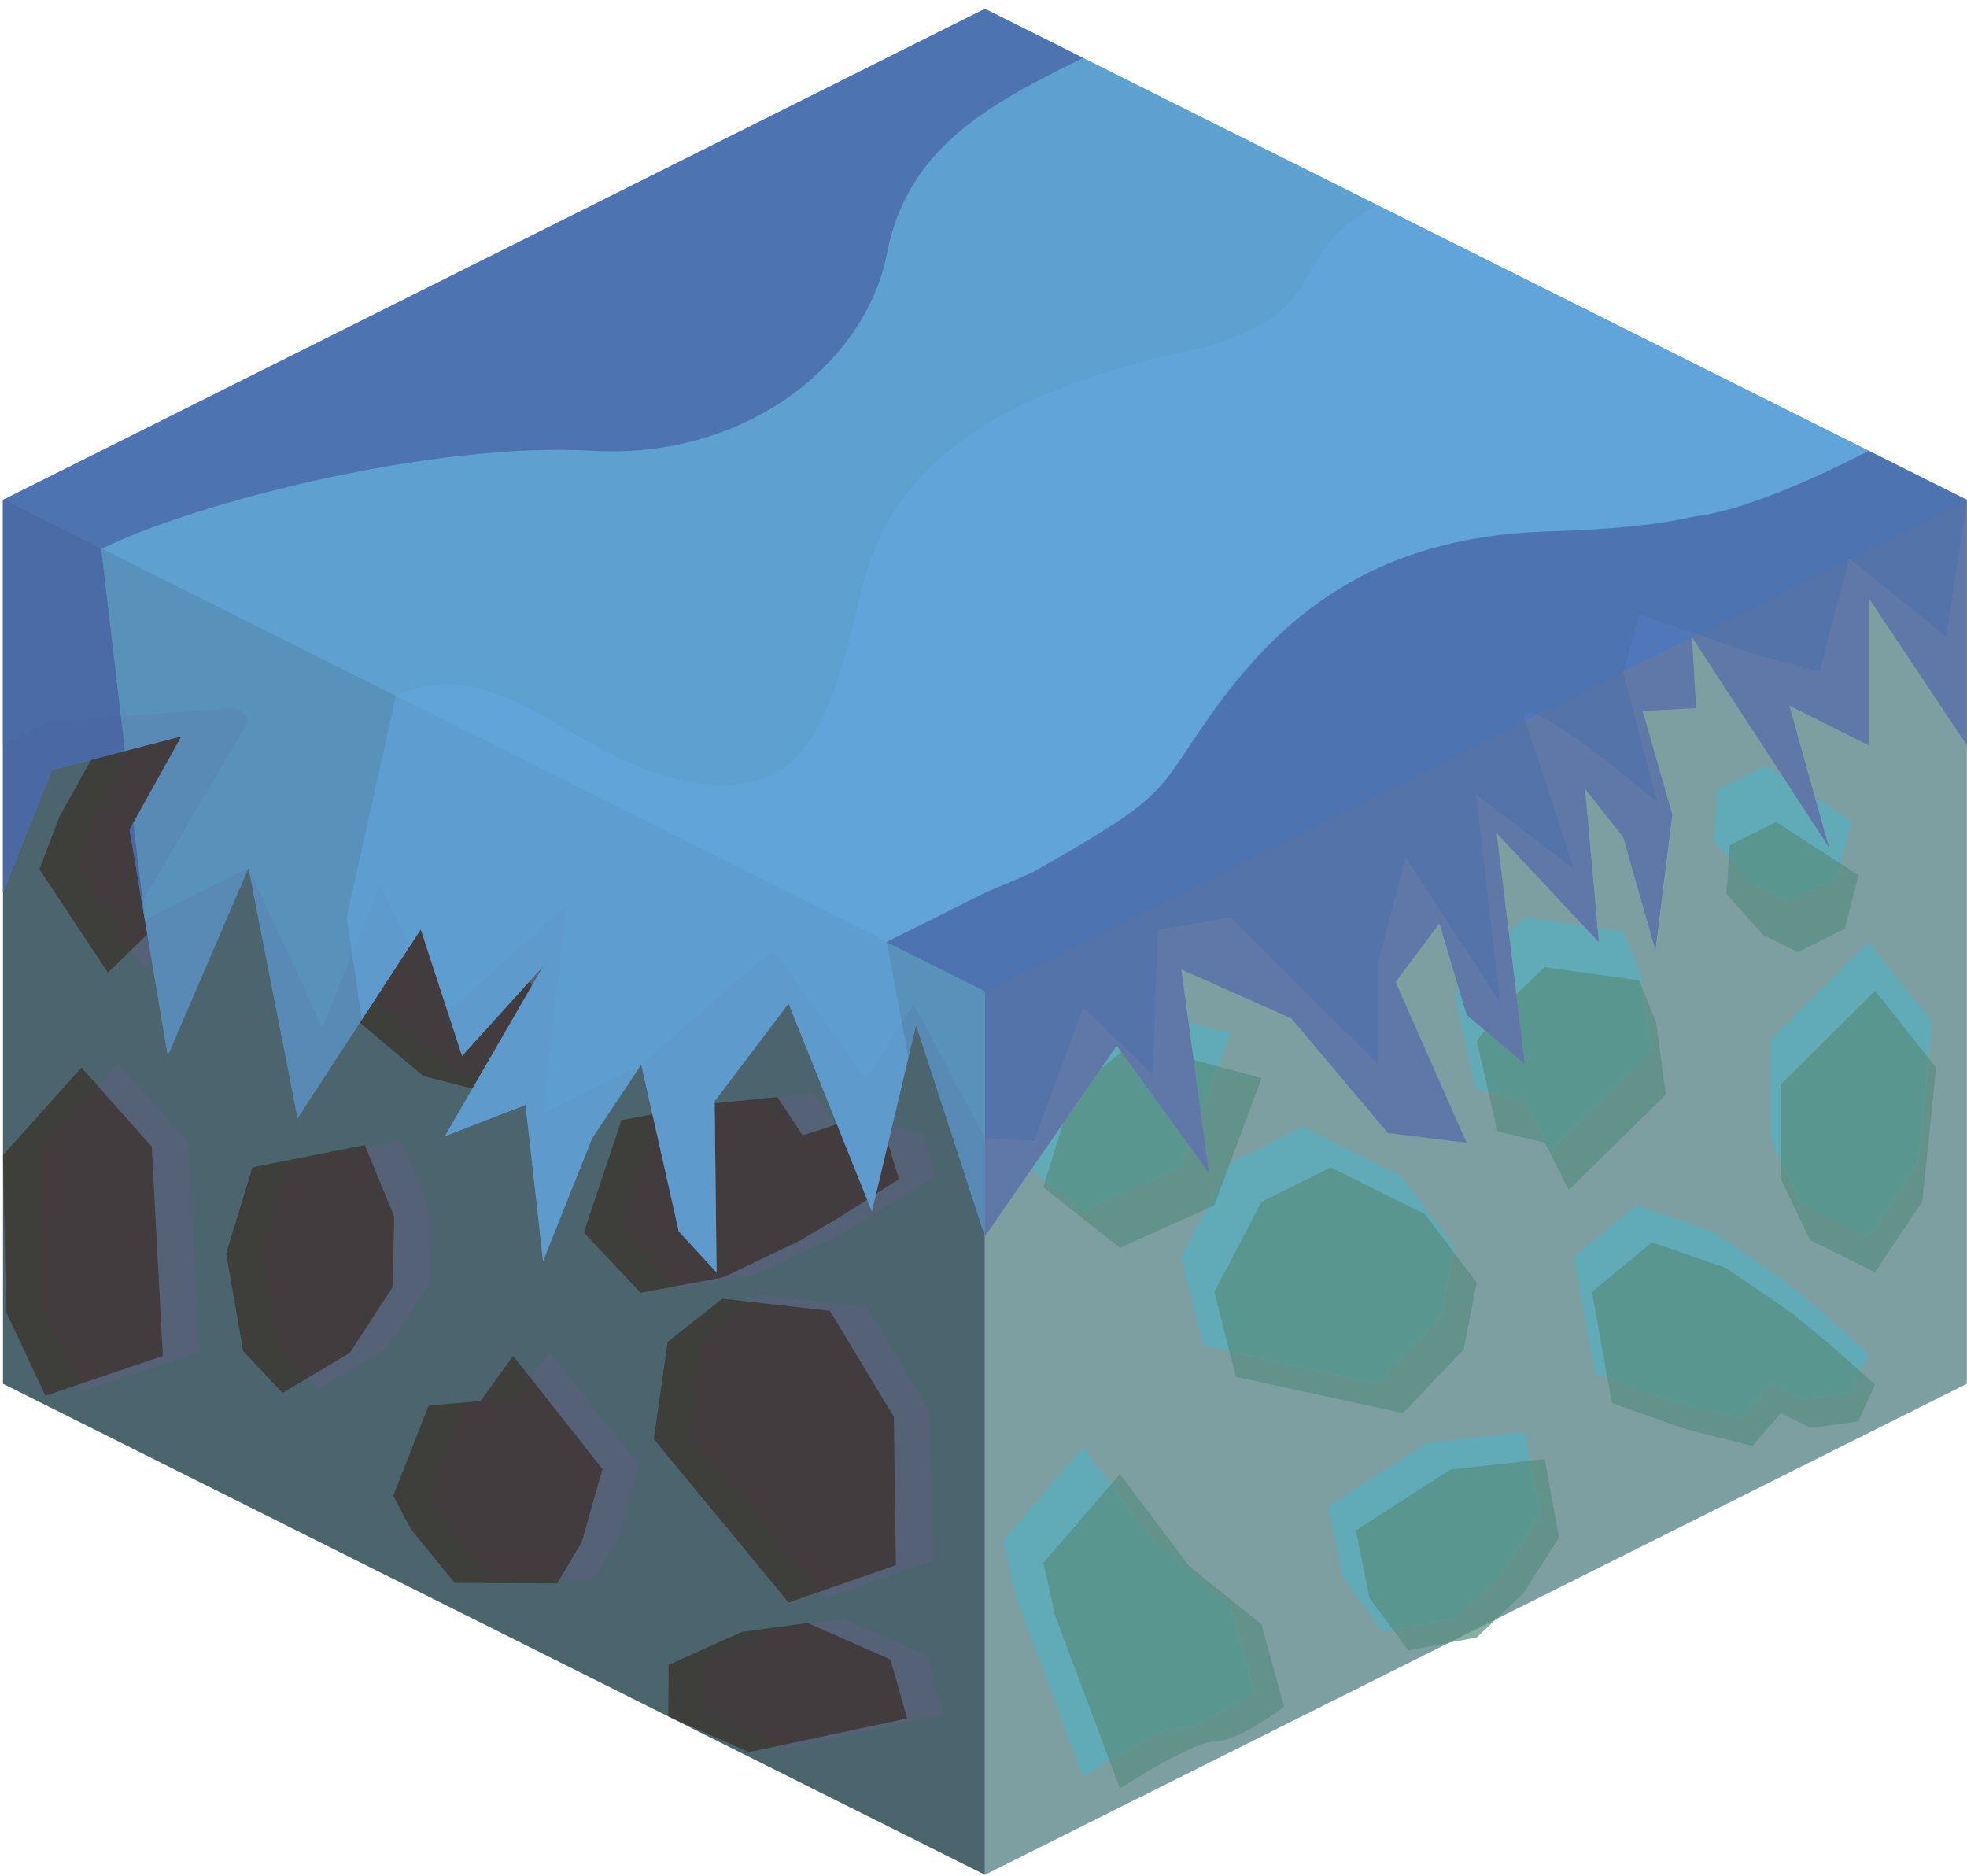 <?xml version="1.0" encoding="UTF-8" standalone="no"?><!DOCTYPE svg PUBLIC "-//W3C//DTD SVG 1.1//EN" "http://www.w3.org/Graphics/SVG/1.1/DTD/svg11.dtd"><svg width="100%" height="100%" viewBox="0 0 215 205" version="1.1" xmlns="http://www.w3.org/2000/svg" xmlns:xlink="http://www.w3.org/1999/xlink" xml:space="preserve" xmlns:serif="http://www.serif.com/" style="fill-rule:evenodd;clip-rule:evenodd;stroke-linejoin:round;stroke-miterlimit:1.414;"><g id="Grass_Block08"><g id="Grass_Block02"><g><path d="M214.989,54.628l0,96.598l-107.332,53.665l0,-96.598l107.332,-53.665Z" style="fill:#7d9fa2;"/><path d="M122.415,161.09l-8.372,9.701l1.286,5.77l7.086,18.914c0,0 7.927,-5.203 10.317,-5.13c2.389,0.073 7.634,-3.797 7.634,-3.797l-2.476,-9.029l-7.889,-6.338l-7.586,-10.091Zm46.426,-1.63l-10.317,1.147l-10.317,6.651l1.484,7.395l4.238,5.711l7.483,-1.409l5.101,-4.848l3.89,-6.072l-1.562,-8.575Zm11.734,-23.688l-6.575,5.403l2.189,12.169l8.128,2.858l7.227,1.825l3.09,-3.594l3.27,1.626l5.224,-0.72l1.823,-4.026l-5.159,-4.576l-3.885,-3.198l-7.221,-4.948l-8.111,-2.819Zm-35.113,-8.191l-7.572,3.765l-5.158,9.829l2.356,9.299l18.278,3.959l6.625,-6.966l1.421,-7.296l-5.633,-7.46l-10.317,-5.13Zm59.489,-19.321l6.671,8.447l-1.513,14.639l-5.158,7.696l-7.137,-3.549l-3.18,-6.712l0,-10.261l10.317,-10.26Zm-90.908,21.488l3.213,-10.478l6.475,-5.225l14.159,3.776l-5.158,13.913l-10.317,4.64l-8.372,-6.626Zm49.64,-19.168l5.158,-4.885l10.317,1.445l1.869,4.614l1.058,7.876l-10.606,10.405l-2.638,-5.153l-5.158,-1.231l-2.271,-9.838l2.271,-3.233Zm30.449,-20.733l8.996,5.787l-1.467,5.86l-5.158,2.565l-3.79,-1.885l-4.027,-4.489l0.412,-5.335l5.034,-2.503Z" style="fill:#578d80;fill-opacity:0.7;"/><path d="M204.255,102.927l6.941,8.836l-1.574,15.313l-5.367,8.05l-7.424,-3.712l-3.309,-7.021l0,-10.733l10.733,-10.733" style="fill:#61abb8;"/><clipPath id="_clip1"><path d="M204.255,102.927l6.941,8.836l-1.574,15.313l-5.367,8.05l-7.424,-3.712l-3.309,-7.021l0,-10.733l10.733,-10.733"/></clipPath><g clip-path="url(#_clip1)"><path d="M122.415,161.09l-8.372,9.701l1.286,5.77l7.086,18.914c0,0 7.927,-5.203 10.317,-5.13c2.389,0.073 7.634,-3.797 7.634,-3.797l-2.476,-9.029l-7.889,-6.338l-7.586,-10.091Zm46.426,-1.63l-10.317,1.147l-10.317,6.651l1.484,7.395l4.238,5.711l7.483,-1.409l5.101,-4.848l3.89,-6.072l-1.562,-8.575Zm11.734,-23.688l-6.575,5.403l2.189,12.169l8.128,2.858l7.227,1.825l3.09,-3.594l3.27,1.626l5.224,-0.72l1.823,-4.026l-5.159,-4.576l-3.885,-3.198l-7.221,-4.948l-8.111,-2.819Zm-35.113,-8.191l-7.572,3.765l-5.158,9.829l2.356,9.299l18.278,3.959l6.625,-6.966l1.421,-7.296l-5.633,-7.46l-10.317,-5.13Zm59.489,-19.321l6.671,8.447l-1.513,14.639l-5.158,7.696l-7.137,-3.549l-3.18,-6.712l0,-10.261l10.317,-10.26Zm-90.908,21.488l3.213,-10.478l6.475,-5.225l14.159,3.776l-5.158,13.913l-10.317,4.64l-8.372,-6.626Zm49.64,-19.168l5.158,-4.885l10.317,1.445l1.869,4.614l1.058,7.876l-10.606,10.405l-2.638,-5.153l-5.158,-1.231l-2.271,-9.838l2.271,-3.233Zm30.449,-20.733l8.996,5.787l-1.467,5.86l-5.158,2.565l-3.79,-1.885l-4.027,-4.489l0.412,-5.335l5.034,-2.503Z" style="fill:#578d80;fill-opacity:0.7;"/></g><path d="M193,83.666l9.359,6.054l-1.526,6.129l-5.366,2.683l-3.943,-1.971l-4.189,-4.696l0.429,-5.581l5.236,-2.618Z" style="fill:#61abb8;"/><clipPath id="_clip2"><path d="M193,83.666l9.359,6.054l-1.526,6.129l-5.366,2.683l-3.943,-1.971l-4.189,-4.696l0.429,-5.581l5.236,-2.618Z"/></clipPath><g clip-path="url(#_clip2)"><path d="M122.415,161.09l-8.372,9.701l1.286,5.77l7.086,18.914c0,0 7.927,-5.203 10.317,-5.13c2.389,0.073 7.634,-3.797 7.634,-3.797l-2.476,-9.029l-7.889,-6.338l-7.586,-10.091Zm46.426,-1.63l-10.317,1.147l-10.317,6.651l1.484,7.395l4.238,5.711l7.483,-1.409l5.101,-4.848l3.89,-6.072l-1.562,-8.575Zm11.734,-23.688l-6.575,5.403l2.189,12.169l8.128,2.858l7.227,1.825l3.09,-3.594l3.27,1.626l5.224,-0.72l1.823,-4.026l-5.159,-4.576l-3.885,-3.198l-7.221,-4.948l-8.111,-2.819Zm-35.113,-8.191l-7.572,3.765l-5.158,9.829l2.356,9.299l18.278,3.959l6.625,-6.966l1.421,-7.296l-5.633,-7.46l-10.317,-5.13Zm59.489,-19.321l6.671,8.447l-1.513,14.639l-5.158,7.696l-7.137,-3.549l-3.18,-6.712l0,-10.261l10.317,-10.26Zm-90.908,21.488l3.213,-10.478l6.475,-5.225l14.159,3.776l-5.158,13.913l-10.317,4.64l-8.372,-6.626Zm49.64,-19.168l5.158,-4.885l10.317,1.445l1.869,4.614l1.058,7.876l-10.606,10.405l-2.638,-5.153l-5.158,-1.231l-2.271,-9.838l2.271,-3.233Zm30.449,-20.733l8.996,5.787l-1.467,5.86l-5.158,2.565l-3.79,-1.885l-4.027,-4.489l0.412,-5.335l5.034,-2.503Z" style="fill:#578d80;fill-opacity:0.7;"/></g><path d="M161.323,105.353l5.366,-5.11l10.734,1.512l1.944,4.827l1.101,8.239l-11.034,10.883l-2.745,-5.39l-5.366,-1.288l-2.362,-10.29l2.362,-3.383" style="fill:#61abb8;"/><clipPath id="_clip3"><path d="M161.323,105.353l5.366,-5.11l10.734,1.512l1.944,4.827l1.101,8.239l-11.034,10.883l-2.745,-5.39l-5.366,-1.288l-2.362,-10.29l2.362,-3.383"/></clipPath><g clip-path="url(#_clip3)"><path d="M122.415,161.09l-8.372,9.701l1.286,5.77l7.086,18.914c0,0 7.927,-5.203 10.317,-5.13c2.389,0.073 7.634,-3.797 7.634,-3.797l-2.476,-9.029l-7.889,-6.338l-7.586,-10.091Zm46.426,-1.63l-10.317,1.147l-10.317,6.651l1.484,7.395l4.238,5.711l7.483,-1.409l5.101,-4.848l3.89,-6.072l-1.562,-8.575Zm11.734,-23.688l-6.575,5.403l2.189,12.169l8.128,2.858l7.227,1.825l3.09,-3.594l3.27,1.626l5.224,-0.72l1.823,-4.026l-5.159,-4.576l-3.885,-3.198l-7.221,-4.948l-8.111,-2.819Zm-35.113,-8.191l-7.572,3.765l-5.158,9.829l2.356,9.299l18.278,3.959l6.625,-6.966l1.421,-7.296l-5.633,-7.46l-10.317,-5.13Zm59.489,-19.321l6.671,8.447l-1.513,14.639l-5.158,7.696l-7.137,-3.549l-3.18,-6.712l0,-10.261l10.317,-10.26Zm-90.908,21.488l3.213,-10.478l6.475,-5.225l14.159,3.776l-5.158,13.913l-10.317,4.64l-8.372,-6.626Zm49.64,-19.168l5.158,-4.885l10.317,1.445l1.869,4.614l1.058,7.876l-10.606,10.405l-2.638,-5.153l-5.158,-1.231l-2.271,-9.838l2.271,-3.233Zm30.449,-20.733l8.996,5.787l-1.467,5.86l-5.158,2.565l-3.79,-1.885l-4.027,-4.489l0.412,-5.335l5.034,-2.503Z" style="fill:#578d80;fill-opacity:0.7;"/></g><path d="M178.896,131.706l-6.84,5.652l2.278,12.729l8.455,2.989l7.519,1.909l3.214,-3.759l3.402,1.701l5.435,-0.753l1.896,-4.211l-5.366,-4.787l-4.042,-3.346l-7.512,-5.175l-8.439,-2.949Z" style="fill:#61abb8;"/><clipPath id="_clip4"><path d="M178.896,131.706l-6.84,5.652l2.278,12.729l8.455,2.989l7.519,1.909l3.214,-3.759l3.402,1.701l5.435,-0.753l1.896,-4.211l-5.366,-4.787l-4.042,-3.346l-7.512,-5.175l-8.439,-2.949Z"/></clipPath><g clip-path="url(#_clip4)"><path d="M122.415,161.09l-8.372,9.701l1.286,5.77l7.086,18.914c0,0 7.927,-5.203 10.317,-5.13c2.389,0.073 7.634,-3.797 7.634,-3.797l-2.476,-9.029l-7.889,-6.338l-7.586,-10.091Zm46.426,-1.63l-10.317,1.147l-10.317,6.651l1.484,7.395l4.238,5.711l7.483,-1.409l5.101,-4.848l3.89,-6.072l-1.562,-8.575Zm11.734,-23.688l-6.575,5.403l2.189,12.169l8.128,2.858l7.227,1.825l3.09,-3.594l3.27,1.626l5.224,-0.72l1.823,-4.026l-5.159,-4.576l-3.885,-3.198l-7.221,-4.948l-8.111,-2.819Zm-35.113,-8.191l-7.572,3.765l-5.158,9.829l2.356,9.299l18.278,3.959l6.625,-6.966l1.421,-7.296l-5.633,-7.46l-10.317,-5.13Zm59.489,-19.321l6.671,8.447l-1.513,14.639l-5.158,7.696l-7.137,-3.549l-3.18,-6.712l0,-10.261l10.317,-10.26Zm-90.908,21.488l3.213,-10.478l6.475,-5.225l14.159,3.776l-5.158,13.913l-10.317,4.64l-8.372,-6.626Zm49.64,-19.168l5.158,-4.885l10.317,1.445l1.869,4.614l1.058,7.876l-10.606,10.405l-2.638,-5.153l-5.158,-1.231l-2.271,-9.838l2.271,-3.233Zm30.449,-20.733l8.996,5.787l-1.467,5.86l-5.158,2.565l-3.79,-1.885l-4.027,-4.489l0.412,-5.335l5.034,-2.503Z" style="fill:#578d80;fill-opacity:0.7;"/></g><path d="M142.368,123.137l-7.878,3.939l-5.367,10.282l2.452,9.727l19.015,4.141l6.893,-7.287l1.478,-7.632l-5.86,-7.803l-10.733,-5.367Z" style="fill:#61abb8;"/><clipPath id="_clip5"><path d="M142.368,123.137l-7.878,3.939l-5.367,10.282l2.452,9.727l19.015,4.141l6.893,-7.287l1.478,-7.632l-5.86,-7.803l-10.733,-5.367Z"/></clipPath><g clip-path="url(#_clip5)"><path d="M122.415,161.09l-8.372,9.701l1.286,5.77l7.086,18.914c0,0 7.927,-5.203 10.317,-5.13c2.389,0.073 7.634,-3.797 7.634,-3.797l-2.476,-9.029l-7.889,-6.338l-7.586,-10.091Zm46.426,-1.63l-10.317,1.147l-10.317,6.651l1.484,7.395l4.238,5.711l7.483,-1.409l5.101,-4.848l3.89,-6.072l-1.562,-8.575Zm11.734,-23.688l-6.575,5.403l2.189,12.169l8.128,2.858l7.227,1.825l3.09,-3.594l3.27,1.626l5.224,-0.72l1.823,-4.026l-5.159,-4.576l-3.885,-3.198l-7.221,-4.948l-8.111,-2.819Zm-35.113,-8.191l-7.572,3.765l-5.158,9.829l2.356,9.299l18.278,3.959l6.625,-6.966l1.421,-7.296l-5.633,-7.46l-10.317,-5.13Zm59.489,-19.321l6.671,8.447l-1.513,14.639l-5.158,7.696l-7.137,-3.549l-3.18,-6.712l0,-10.261l10.317,-10.26Zm-90.908,21.488l3.213,-10.478l6.475,-5.225l14.159,3.776l-5.158,13.913l-10.317,4.64l-8.372,-6.626Zm49.64,-19.168l5.158,-4.885l10.317,1.445l1.869,4.614l1.058,7.876l-10.606,10.405l-2.638,-5.153l-5.158,-1.231l-2.271,-9.838l2.271,-3.233Zm30.449,-20.733l8.996,5.787l-1.467,5.86l-5.158,2.565l-3.79,-1.885l-4.027,-4.489l0.412,-5.335l5.034,-2.503Z" style="fill:#578d80;fill-opacity:0.7;"/></g><path d="M118.39,158.189l-8.709,10.148l1.338,6.036l7.371,19.785c0,0 8.248,-5.443 10.733,-5.366c2.486,0.076 7.943,-3.971 7.943,-3.971l-2.576,-9.446l-8.207,-6.629l-7.893,-10.557Z" style="fill:#61abb8;"/><clipPath id="_clip6"><path d="M118.39,158.189l-8.709,10.148l1.338,6.036l7.371,19.785c0,0 8.248,-5.443 10.733,-5.366c2.486,0.076 7.943,-3.971 7.943,-3.971l-2.576,-9.446l-8.207,-6.629l-7.893,-10.557Z"/></clipPath><g clip-path="url(#_clip6)"><path d="M122.415,161.09l-8.372,9.701l1.286,5.77l7.086,18.914c0,0 7.927,-5.203 10.317,-5.13c2.389,0.073 7.634,-3.797 7.634,-3.797l-2.476,-9.029l-7.889,-6.338l-7.586,-10.091Zm46.426,-1.63l-10.317,1.147l-10.317,6.651l1.484,7.395l4.238,5.711l7.483,-1.409l5.101,-4.848l3.89,-6.072l-1.562,-8.575Zm11.734,-23.688l-6.575,5.403l2.189,12.169l8.128,2.858l7.227,1.825l3.09,-3.594l3.27,1.626l5.224,-0.72l1.823,-4.026l-5.159,-4.576l-3.885,-3.198l-7.221,-4.948l-8.111,-2.819Zm-35.113,-8.191l-7.572,3.765l-5.158,9.829l2.356,9.299l18.278,3.959l6.625,-6.966l1.421,-7.296l-5.633,-7.46l-10.317,-5.13Zm59.489,-19.321l6.671,8.447l-1.513,14.639l-5.158,7.696l-7.137,-3.549l-3.18,-6.712l0,-10.261l10.317,-10.26Zm-90.908,21.488l3.213,-10.478l6.475,-5.225l14.159,3.776l-5.158,13.913l-10.317,4.64l-8.372,-6.626Zm49.64,-19.168l5.158,-4.885l10.317,1.445l1.869,4.614l1.058,7.876l-10.606,10.405l-2.638,-5.153l-5.158,-1.231l-2.271,-9.838l2.271,-3.233Zm30.449,-20.733l8.996,5.787l-1.467,5.86l-5.158,2.565l-3.79,-1.885l-4.027,-4.489l0.412,-5.335l5.034,-2.503Z" style="fill:#578d80;fill-opacity:0.7;"/></g><path d="M166.689,156.485l-10.733,1.199l-10.733,6.958l1.544,7.736l4.409,5.974l7.785,-1.474l5.307,-5.072l4.046,-6.352l-1.625,-8.969" style="fill:#61abb8;"/><clipPath id="_clip7"><path d="M166.689,156.485l-10.733,1.199l-10.733,6.958l1.544,7.736l4.409,5.974l7.785,-1.474l5.307,-5.072l4.046,-6.352l-1.625,-8.969"/></clipPath><g clip-path="url(#_clip7)"><path d="M122.415,161.09l-8.372,9.701l1.286,5.77l7.086,18.914c0,0 7.927,-5.203 10.317,-5.13c2.389,0.073 7.634,-3.797 7.634,-3.797l-2.476,-9.029l-7.889,-6.338l-7.586,-10.091Zm46.426,-1.63l-10.317,1.147l-10.317,6.651l1.484,7.395l4.238,5.711l7.483,-1.409l5.101,-4.848l3.89,-6.072l-1.562,-8.575Zm11.734,-23.688l-6.575,5.403l2.189,12.169l8.128,2.858l7.227,1.825l3.09,-3.594l3.27,1.626l5.224,-0.72l1.823,-4.026l-5.159,-4.576l-3.885,-3.198l-7.221,-4.948l-8.111,-2.819Zm-35.113,-8.191l-7.572,3.765l-5.158,9.829l2.356,9.299l18.278,3.959l6.625,-6.966l1.421,-7.296l-5.633,-7.46l-10.317,-5.13Zm59.489,-19.321l6.671,8.447l-1.513,14.639l-5.158,7.696l-7.137,-3.549l-3.18,-6.712l0,-10.261l10.317,-10.26Zm-90.908,21.488l3.213,-10.478l6.475,-5.225l14.159,3.776l-5.158,13.913l-10.317,4.64l-8.372,-6.626Zm49.64,-19.168l5.158,-4.885l10.317,1.445l1.869,4.614l1.058,7.876l-10.606,10.405l-2.638,-5.153l-5.158,-1.231l-2.271,-9.838l2.271,-3.233Zm30.449,-20.733l8.996,5.787l-1.467,5.86l-5.158,2.565l-3.79,-1.885l-4.027,-4.489l0.412,-5.335l5.034,-2.503Z" style="fill:#578d80;fill-opacity:0.7;"/></g><path d="M109.681,125.405l8.709,6.93l10.733,-4.853l5.367,-14.554l-14.73,-3.95l-6.736,5.465l-3.343,10.962" style="fill:#61abb8;"/><clipPath id="_clip8"><path d="M109.681,125.405l8.709,6.93l10.733,-4.853l5.367,-14.554l-14.73,-3.95l-6.736,5.465l-3.343,10.962"/></clipPath><g clip-path="url(#_clip8)"><path d="M122.415,161.09l-8.372,9.701l1.286,5.77l7.086,18.914c0,0 7.927,-5.203 10.317,-5.13c2.389,0.073 7.634,-3.797 7.634,-3.797l-2.476,-9.029l-7.889,-6.338l-7.586,-10.091Zm46.426,-1.63l-10.317,1.147l-10.317,6.651l1.484,7.395l4.238,5.711l7.483,-1.409l5.101,-4.848l3.89,-6.072l-1.562,-8.575Zm11.734,-23.688l-6.575,5.403l2.189,12.169l8.128,2.858l7.227,1.825l3.09,-3.594l3.27,1.626l5.224,-0.72l1.823,-4.026l-5.159,-4.576l-3.885,-3.198l-7.221,-4.948l-8.111,-2.819Zm-35.113,-8.191l-7.572,3.765l-5.158,9.829l2.356,9.299l18.278,3.959l6.625,-6.966l1.421,-7.296l-5.633,-7.46l-10.317,-5.13Zm59.489,-19.321l6.671,8.447l-1.513,14.639l-5.158,7.696l-7.137,-3.549l-3.18,-6.712l0,-10.261l10.317,-10.26Zm-90.908,21.488l3.213,-10.478l6.475,-5.225l14.159,3.776l-5.158,13.913l-10.317,4.64l-8.372,-6.626Zm49.64,-19.168l5.158,-4.885l10.317,1.445l1.869,4.614l1.058,7.876l-10.606,10.405l-2.638,-5.153l-5.158,-1.231l-2.271,-9.838l2.271,-3.233Zm30.449,-20.733l8.996,5.787l-1.467,5.86l-5.158,2.565l-3.79,-1.885l-4.027,-4.489l0.412,-5.335l5.034,-2.503Z" style="fill:#578d80;fill-opacity:0.7;"/></g></g><path d="M0.326,54.628l107.331,53.665l0,96.598l-107.331,-53.665l0,-96.598" style="fill:#4c646e;"/><clipPath id="_clip9"><path d="M0.326,54.628l107.331,53.665l0,96.598l-107.331,-53.665l0,-96.598"/></clipPath><g clip-path="url(#_clip9)"><path d="M90.188,174.69l11.734,-4.08l-0.235,-16.22l-6.989,-11.582l-11.749,-1.319l-5.988,4.725l-1.503,10.627l14.73,17.849" style="fill:#556176;"/><path d="M85.866,191.038l17.273,-3.671l-1.819,-6.447l-9.043,-3.99l-7.196,0.974l-8.01,3.609l-0.029,5.632l8.824,3.893Z" style="fill:#556176;"/><path d="M48.924,166.711l4.778,5.836l11.198,0.057l2.666,-4.497l2.281,-7.998l-9.77,-12.374l-3.564,4.939l-5.673,0.498l-3.86,9.848l1.944,3.691" style="fill:#556176;"/><path d="M74.014,140.843l-6.21,-6.587l4.114,-12.273l9.074,-1.736l7.963,-0.801l2.764,4.188l3.72,-1.192l5.458,1.532l1.351,4.444l-6.164,3.963l-4.606,2.727l-8.414,4.037l-9.05,1.698Z" style="fill:#556176;"/><path d="M34.864,151.788l-4.295,-4.586l-1.861,-10.647l2.87,-9.418l12.278,-2.445l3.22,7.815l-0.159,7.685l-4.699,7.216l-7.354,4.38Z" style="fill:#556176;"/><path d="M15.79,105.86l-7.494,-11.309l2.215,-5.783l10.317,-18.523c0,0 7.68,6.584 10.235,6.868c2.555,0.284 7.573,5.082 7.573,5.082l-3.959,8.979l-9.33,5.376l-9.557,9.31Z" style="fill:#556176;"/><path d="M61.079,119.902l-10.818,-2.741l-10.012,-8.444l2.664,-7.435l5.35,-5.277l7.762,2.587l4.721,5.79l3.252,6.875l-2.919,8.645" style="fill:#556176;"/><path d="M4.316,125.817l8.581,-9.593l7.678,8.655l1.217,22.864l-12.832,4.344l-4.296,-9.13l-0.348,-17.14" style="fill:#556176;"/><path d="M81.876,191.481l17.273,-3.67l-1.819,-6.448l-9.043,-3.989l-7.196,0.973l-8.01,3.609l-0.029,5.633l8.824,3.892Zm4.322,-16.347l-14.73,-17.849l1.503,-10.627l5.988,-4.726l11.749,1.32l6.989,11.581l0.235,16.221l-11.734,4.08Zm-41.263,-7.98l-1.945,-3.691l3.86,-9.847l5.673,-0.498l3.564,-4.94l9.77,12.374l-2.281,7.998l-2.666,4.498l-11.198,-0.057l-4.777,-5.837Zm-44.609,-40.894l8.581,-9.592l7.678,8.654l1.217,22.864l-12.832,4.344l-4.296,-9.129l-0.348,-17.141Zm30.548,25.971l-4.295,-4.585l-1.861,-10.648l2.87,-9.417l12.278,-2.446l3.22,7.815l-0.159,7.685l-4.698,7.217l-7.355,4.379Zm39.15,-10.944l-6.21,-6.587l4.114,-12.274l9.074,-1.735l7.964,-0.802l2.763,4.188l3.72,-1.192l5.458,1.533l1.351,4.444l-6.164,3.962l-4.605,2.728l-8.415,4.037l-9.05,1.698Zm-12.935,-20.941l-10.818,-2.742l-10.012,-8.443l2.664,-7.436l5.35,-5.277l7.762,2.587l4.721,5.79l3.252,6.875l-2.919,8.646Zm-45.289,-14.043l-7.494,-11.309l2.215,-5.782l10.317,-18.523c0,0 7.68,6.583 10.235,6.868c2.555,0.284 7.573,5.082 7.573,5.082l-3.959,8.979l-9.33,5.375l-9.557,9.31Z" style="fill:#311807;fill-opacity:0.5;"/></g><path d="M214.989,54.628l0,26.833l-10.734,-16.1l0,16.1l-8.67,-4.336l4.333,15.49l-14.975,-22.965l0.451,7.746l-5.843,0.317l3.238,11.289l-1.845,14.847l-3.521,-12.351l-4.171,-5.269l1.51,16.757l-11.172,-11.926l3.099,25.283l-6.377,-5.412l-2.981,-10l-4.789,6.386l7.77,17.581l-8.606,-1.063l-10.553,-12.529l-12.03,-5.352l3.041,22.285l-10.106,-13.941l-14.401,20.828l-7.526,-23.07l-4.833,20.348l-9.107,-22.734l-8.081,10.683l0.214,18.707l-4.131,-4.472l-4.102,-18.245l-5.366,8.05l-5.367,13.416l-1.917,-17.058l-8.816,3.427l6.34,-10.967l4.393,-7.601l-8.851,9.792l-4.514,-13.843l-13.468,20.655l-5.366,-27.337l-8.824,20.511l-4.172,-24.746l5.66,-10.166l-14.13,3.668l-5.367,13.416l0,-42.932l107.331,-53.666l107.332,53.666Z" style="fill:#64a8e1;"/><clipPath id="_clip10"><path d="M214.989,54.628l0,26.833l-10.734,-16.1l0,16.1l-8.67,-4.336l4.333,15.49l-14.975,-22.965l0.451,7.746l-5.843,0.317l3.238,11.289l-1.845,14.847l-3.521,-12.351l-4.171,-5.269l1.51,16.757l-11.172,-11.926l3.099,25.283l-6.377,-5.412l-2.981,-10l-4.789,6.386l7.77,17.581l-8.606,-1.063l-10.553,-12.529l-12.03,-5.352l3.041,22.285l-10.106,-13.941l-14.401,20.828l-7.526,-23.07l-4.833,20.348l-9.107,-22.734l-8.081,10.683l0.214,18.707l-4.131,-4.472l-4.102,-18.245l-5.366,8.05l-5.367,13.416l-1.917,-17.058l-8.816,3.427l6.34,-10.967l4.393,-7.601l-8.851,9.792l-4.514,-13.843l-13.468,20.655l-5.366,-27.337l-8.824,20.511l-4.172,-24.746l5.66,-10.166l-14.13,3.668l-5.367,13.416l0,-42.932l107.331,-53.666l107.332,53.666Z"/></clipPath><g clip-path="url(#_clip10)"><path d="M107.657,108.293l0,45.683l-72.924,-1.646l-34.407,-47.118l0,-50.656l107.331,53.737Z" style="fill:#311807;fill-opacity:0.2;"/><path d="M214.989,108.293l0,-53.665l-107.332,53.665l0,53.666l107.332,-53.666Z" style="fill:#febc3b;fill-opacity:0.2;"/><path d="M214.989,54.628l-2.247,14.976l-10.612,-8.547l-3.241,12.354l-6.985,-1.874l-12.71,-4.378l-1.771,6.252l3.708,14.245c0,0 -16.03,-13.515 -14.442,-8.879c1.589,4.636 5.367,16.209 5.367,16.209l-10.733,-8.159l2.682,22.807l-10.352,-15.909l-3.063,11.572l0,10.941l-16.1,-15.995l-7.94,1.397l-0.548,15.826l-7.612,-7.33l-5.366,14.519l-5.367,-0.262l-7.789,-14.628l-5.22,8.124l-10.143,-14.119l-14.414,12.573l-10.733,5.367l2.547,-22.74l-13.28,12.007l-7.128,-14.298l-6.253,15.621l-8.085,-17.423l-13.381,6.69l13.381,-22.79c0,0 -0.374,-1.702 -2.748,-1.373c-2.373,0.328 -18.718,1.373 -18.718,1.373l-5.367,2.684l-0.071,-26.869l107.331,-53.666l107.403,53.702Z" style="fill:#5899c0;fill-opacity:0.5;"/><path d="M129.123,0.962c0,0 -0.181,0.195 -10.733,5.367c-10.551,5.171 -19.231,9.904 -21.466,21.466c-2.235,11.561 -15.077,22.463 -32.199,21.466c-17.123,-0.996 -42.981,5.495 -53.666,10.733l5.367,45.616l-16.1,-8.116l0,-42.866l0,-10.733l113.666,-50.499l15.131,7.566" style="fill:#3c4693;fill-opacity:0.5;"/><path d="M161.323,17.062c0,0 0.267,-0.283 -10.733,5.366c-11.001,5.65 -3.829,12.234 -21.467,16.1c-17.637,3.866 -31.336,10.937 -34.827,25.519c-3.49,14.581 -5.906,23.628 -18.838,21.402c-12.932,-2.225 -20.889,-14.718 -32.2,-9.355l-5.366,24.149l5.366,36.374l19.498,8.258l34.168,-4.382l3.926,-16.542l-3.926,-21.024c0,0 8.142,-3.757 10.733,-5.367c2.591,-1.61 16.19,-5.168 22.912,-16.822c6.722,-11.654 18.956,-21.982 37.673,-22.651c18.716,-0.669 25.03,-3.196 36.013,-8.826c10.983,-5.629 -42.932,-32.199 -42.932,-32.199" style="fill:#64a8e1;fill-opacity:0.529;"/><path d="M214.989,54.628l-10.734,-5.367c0,0 -11.906,6.371 -18.921,7.17c-0.886,0.101 -4.211,1.285 -16.128,1.65c-19.401,0.595 -29.416,9.536 -37.033,20.286c-6.043,8.53 -4.03,8.29 -19.149,16.877c-0.925,0.525 -4.542,1.893 -6.188,2.727c-8.727,4.423 -8.688,4.281 -9.912,4.991l10.733,5.367l0,42.897l107.332,-53.666l0,-42.932" style="fill:#3c4693;fill-opacity:0.5;"/></g></g></g></svg>